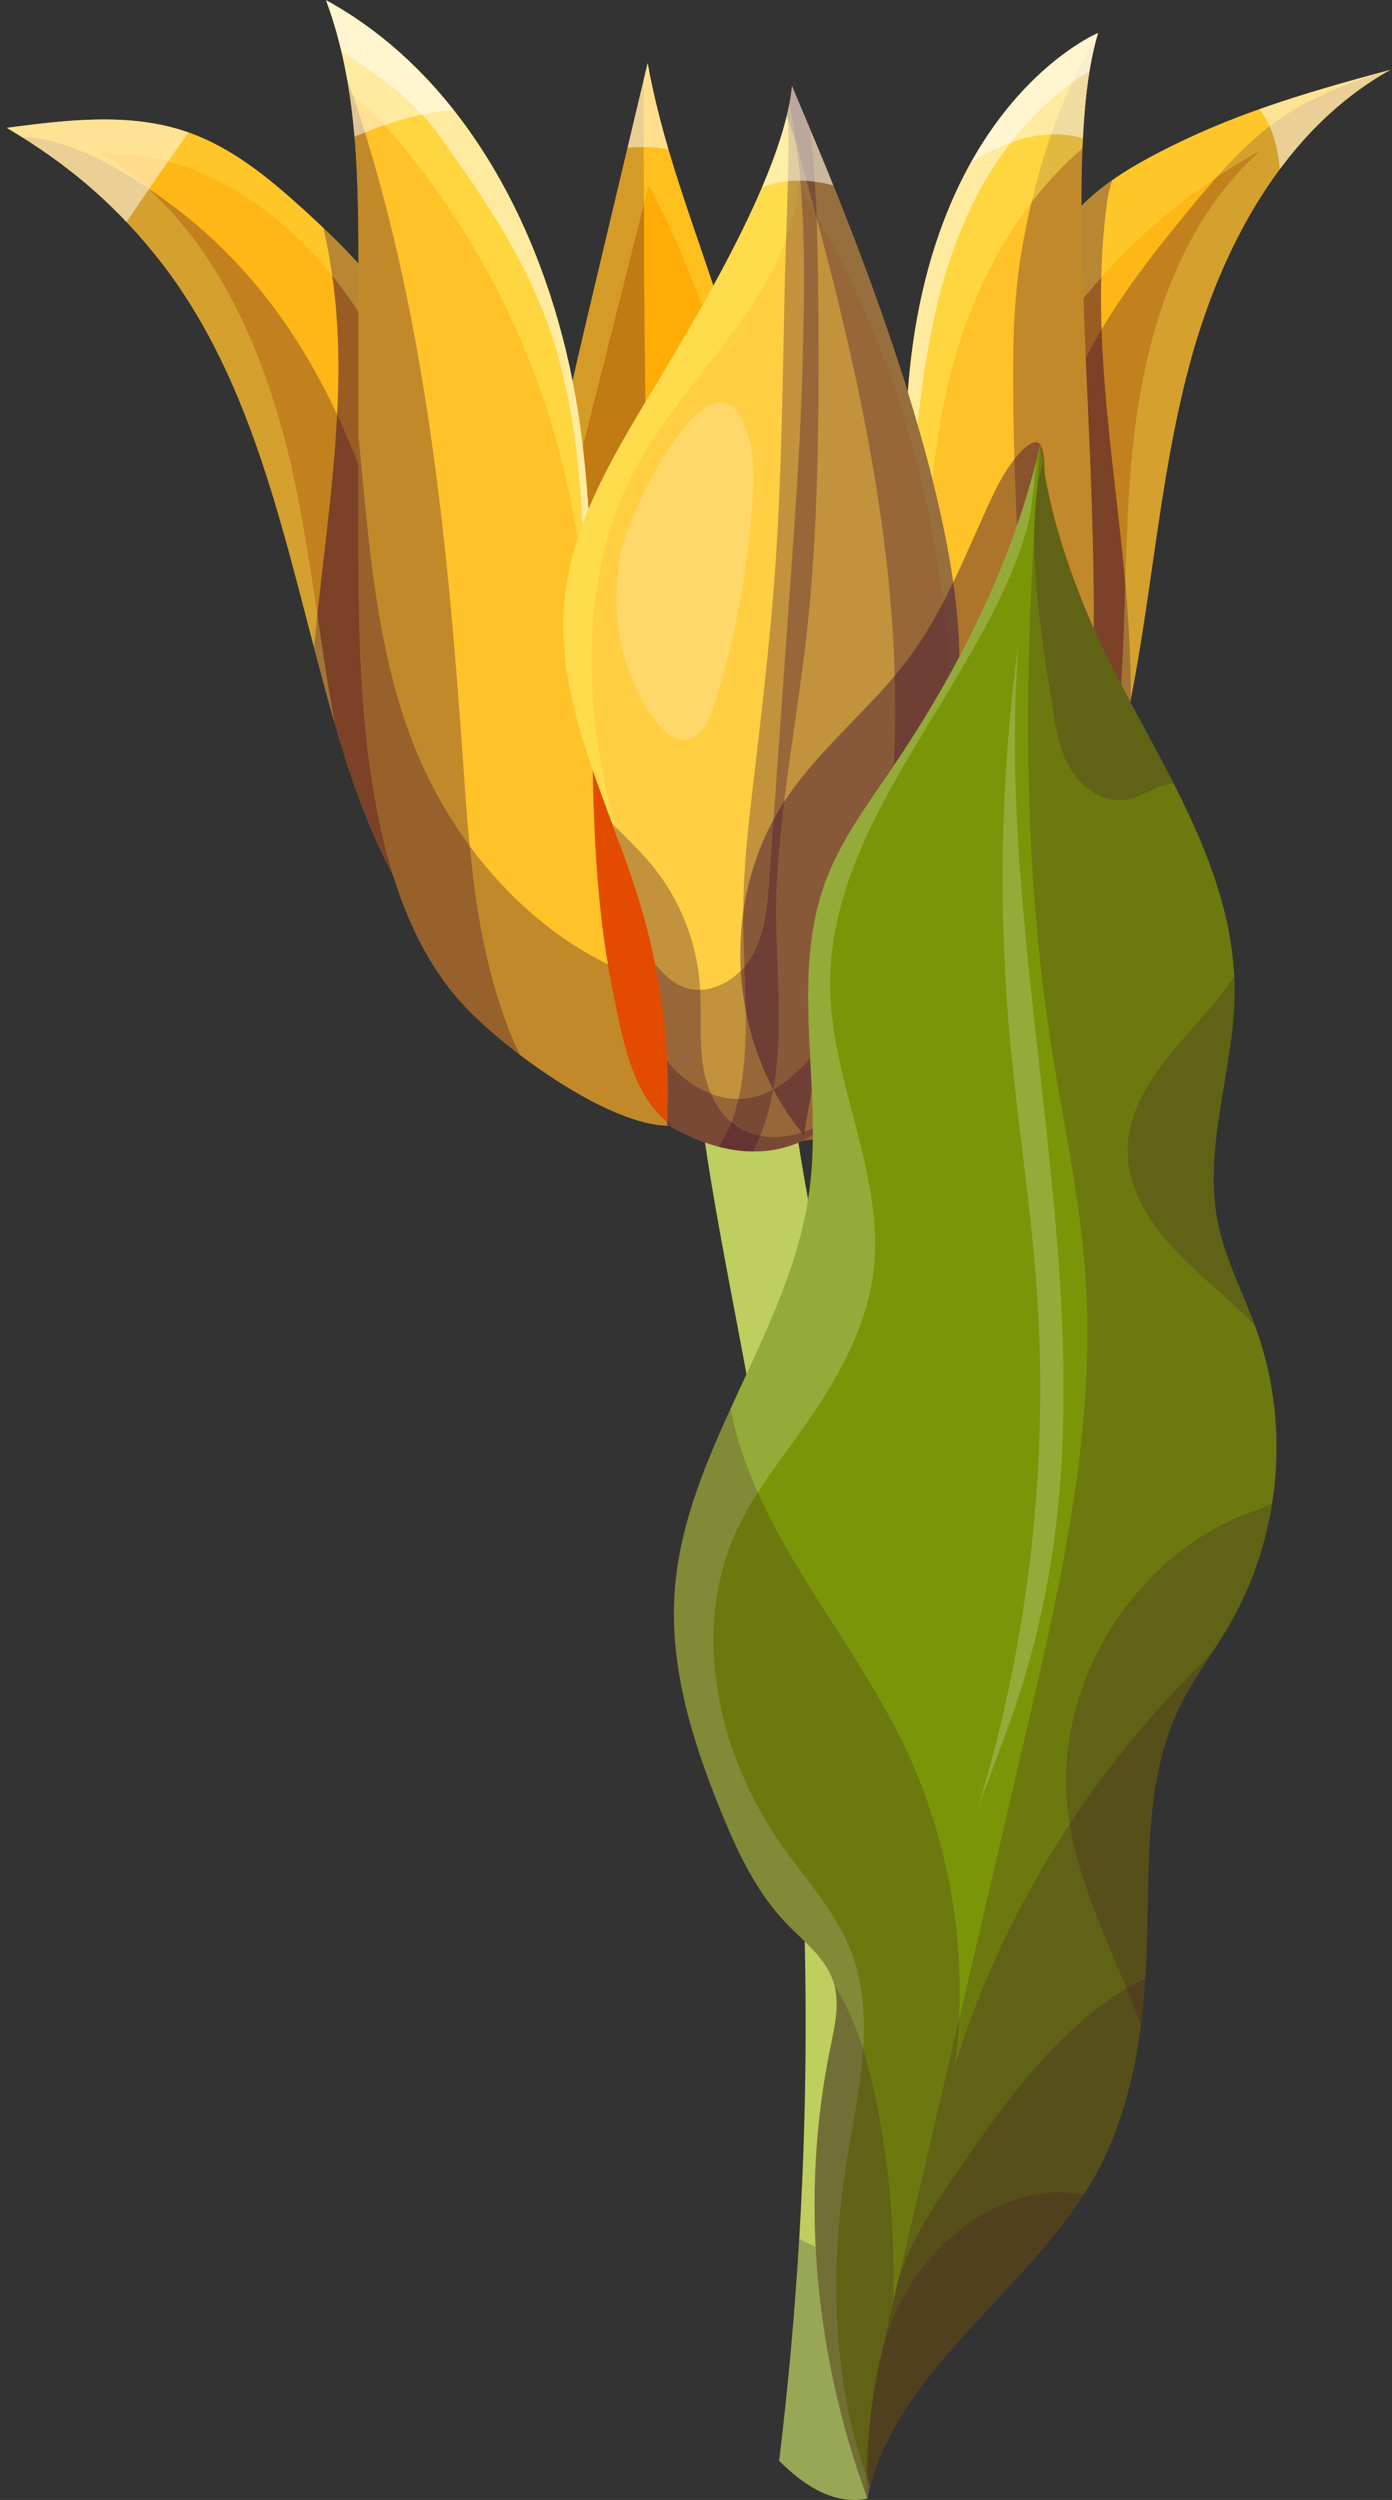 <svg width="83" height="149" viewBox="0 0 83 149" fill="none" xmlns="http://www.w3.org/2000/svg">
<rect x="0" y="0" width="83" height="149" fill="#333333" stroke="none"/>
<g clip-path="url(#clip0_3_173415)">
<path d="M47.844 129.742C47.653 134.238 47.322 138.729 46.851 143.205C46.734 144.318 46.598 145.518 46.459 146.671C46.811 147.019 47.177 147.342 47.544 147.632C48.77 148.601 50.22 149.234 51.719 148.918C51.882 147.686 52.035 146.453 52.177 145.218C52.633 141.25 52.978 137.269 53.213 133.281C53.682 125.307 53.708 117.305 53.293 109.328C52.868 101.16 51.973 93.014 50.648 84.943C50.013 81.073 49.243 77.229 48.526 73.375C47.794 69.441 47.154 65.691 46.805 61.85C46.708 60.785 46.637 59.719 46.588 58.652H41.091C41.415 66.685 43.168 74.552 44.608 82.435C47.433 97.904 48.518 113.854 47.845 129.742H47.844Z" fill="#BECE5F"/>
<g style="mix-blend-mode:overlay" opacity="0.2">
<path d="M51.719 148.918C51.881 147.686 52.035 146.453 52.177 145.218C52.567 141.826 52.874 138.425 53.102 135.018C51.223 134.897 49.358 134.336 47.655 133.433C47.46 136.696 47.193 139.954 46.851 143.204C46.734 144.317 46.597 145.517 46.458 146.67C46.81 147.018 47.176 147.341 47.544 147.631C48.769 148.6 50.219 149.233 51.719 148.917V148.918Z" fill="#000A33"/>
</g>
<path d="M59.714 59.17C59.934 58.229 60.114 57.271 60.141 56.326C60.171 55.249 59.847 54.469 59.299 53.579C58.824 52.806 58.315 52.064 57.743 51.36C57.715 51.325 57.691 51.3 57.671 51.28C57.618 51.259 57.727 51.272 57.506 51.273C56.975 51.275 56.453 51.303 55.925 51.358C55.018 51.454 54.091 51.669 53.178 51.66C53.087 51.66 52.997 51.657 52.906 51.653C52.697 53.556 52.403 55.443 51.862 57.278C50.794 60.905 49.188 64.371 47.225 67.603C50.439 66.136 53.486 64.265 56.354 62.202C57.593 61.311 58.708 60.29 59.715 59.17H59.714Z" fill="#E24B00"/>
<path d="M69.901 8.683C68.041 9.605 66.2 10.624 64.697 12.056C63.195 13.489 62.049 15.386 61.885 17.454C61.038 28.12 54.369 36.026 53.361 46.678C53.28 47.524 53.211 48.373 53.138 49.222C53.335 49.224 53.53 49.217 53.722 49.2C54.704 49.106 55.676 48.931 56.66 48.867C57.385 48.819 58.243 48.786 58.893 49.168C59.53 49.542 59.983 50.266 60.401 50.851C61.377 52.221 62.328 53.649 62.53 55.34C64.696 51.757 66.116 47.63 67.036 43.528C68.641 36.371 69.01 28.965 70.888 21.875C72.766 14.785 76.501 7.731 82.907 4.158C78.388 5.377 74.095 6.604 69.9 8.683H69.901Z" fill="#FFB717"/>
<g style="mix-blend-mode:overlay" opacity="0.3">
<path d="M81.636 4.567C79.788 5.178 77.98 5.929 76.369 7.037C74.287 8.467 72.622 10.412 71.014 12.36C68.579 15.31 66.198 18.349 64.513 21.783C62.346 26.201 61.407 31.121 60.874 36.013C60.248 41.758 60.152 47.561 60.586 53.324C61.13 54.181 61.655 55.05 62.165 55.927C64.537 52.212 66.065 47.856 67.036 43.529C68.641 36.373 69.01 28.967 70.888 21.877C72.762 14.801 76.487 7.761 82.871 4.181C82.5 4.281 82.081 4.421 81.636 4.568V4.567Z" fill="#33032F"/>
</g>
<g style="mix-blend-mode:overlay" opacity="0.5">
<path d="M65.915 23.456C65.594 19.642 65.496 15.778 66.021 11.977C66.063 11.677 66.168 11.253 66.302 10.755C65.738 11.152 65.197 11.579 64.697 12.056C63.195 13.489 62.049 15.386 61.885 17.454C61.598 21.071 60.641 24.369 59.462 27.566C59.538 29.527 59.673 31.488 59.81 33.442C60.236 39.578 60.663 45.714 61.089 51.85C61.79 52.921 62.377 54.055 62.53 55.34C64.696 51.757 66.117 47.63 67.037 43.528C67.175 42.913 67.301 42.296 67.421 41.678C67.479 35.584 66.424 29.532 65.914 23.455L65.915 23.456Z" fill="#33032F"/>
</g>
<path opacity="0.3" d="M64.697 12.057C63.195 13.489 62.049 15.387 61.885 17.454C61.714 19.618 61.3 21.666 60.744 23.648C63.977 17.493 69.041 12.295 75.159 8.982C70.344 13.248 68.295 19.86 67.589 26.253C66.883 32.646 67.299 39.136 66.37 45.501C66.293 46.025 66.204 46.546 66.11 47.067C66.464 45.895 66.771 44.711 67.036 43.529C68.641 36.373 69.01 28.966 70.888 21.876C72.766 14.786 76.501 7.732 82.907 4.159C78.388 5.379 74.095 6.606 69.9 8.685C68.041 9.606 66.199 10.626 64.697 12.058L64.697 12.057Z" fill="#FFEB57"/>
<path d="M40.948 47.182C39.147 44.596 36.74 42.378 34.522 40.155C33.585 39.215 32.645 38.279 31.714 37.334C31.555 39.265 31.477 41.201 31.505 43.145C31.632 52.016 33.671 60.563 39.767 67.012C41.268 62.304 42.607 57.698 43.629 53.102C43.052 51.013 42.221 49.01 40.948 47.181V47.182Z" fill="#E24B00"/>
<path d="M37.596 39.807C39.883 42.131 42.267 44.486 43.917 47.326C44.139 47.71 44.346 48.101 44.541 48.498C45.788 41.274 46.127 34.001 44.958 26.328C43.768 18.517 40.004 11.539 38.617 3.761C37.576 8.141 36.535 12.522 35.494 16.902C34.136 22.616 32.773 28.376 32.044 34.191C33.868 36.088 35.748 37.931 37.596 39.807Z" fill="#FFAC06"/>
<g style="mix-blend-mode:overlay" opacity="0.3">
<path d="M35.494 16.903C33.931 23.479 32.362 30.119 31.759 36.83C33.086 36.449 34.412 36.067 35.739 35.685C36.774 35.387 38.383 35.501 38.333 36.577C38.692 28.894 38.376 21.117 38.397 13.426C38.405 10.534 38.343 7.627 38.387 4.73C37.423 8.788 36.459 12.845 35.495 16.903H35.494Z" fill="#33032F"/>
</g>
<path opacity="0.3" d="M44.914 26.055C43.679 18.355 39.988 11.448 38.617 3.761C37.576 8.141 36.535 12.522 35.494 16.902C33.742 24.272 31.983 31.721 31.584 39.262C32.697 34.98 33.698 30.689 34.81 26.397C36.099 21.274 37.386 16.151 38.674 11.028C41.92 17.181 44.005 23.943 44.789 30.855C44.866 29.256 44.908 27.656 44.914 26.055V26.055Z" fill="#FFEB57"/>
<path d="M31.842 60.704C25.815 58.004 22.555 51.447 20.574 45.148C17.332 34.843 15.992 23.454 9.166 15.08C6.618 11.953 3.874 9.672 0.402 7.619C4.012 7.144 7.78 6.682 11.217 7.884C13.884 8.817 16.113 10.675 18.201 12.578C21.645 15.714 25.033 19.344 25.959 23.908C28.295 35.409 26.561 47.13 29.86 58.393C30.183 59.496 30.918 60.018 31.841 60.704H31.842Z" fill="#FFB717"/>
<g style="mix-blend-mode:overlay" opacity="0.3">
<path d="M25.368 43.18C23.979 35.455 22.16 27.64 18.085 20.931C16.113 17.684 13.566 14.75 10.537 12.446C8.185 10.657 4.705 8.384 1.653 8.183C1.536 8.175 1.424 8.174 1.318 8.178C4.364 10.088 6.847 12.232 9.167 15.079C15.993 23.454 17.334 34.843 20.576 45.147C22.118 50.052 24.436 55.112 28.232 58.387C27.043 53.381 26.282 48.252 25.369 43.179L25.368 43.18Z" fill="#33032F"/>
</g>
<g style="mix-blend-mode:overlay" opacity="0.5">
<path d="M19.282 13.583C19.906 16.284 20.179 19.056 20.177 21.872C20.173 27.465 19.244 33.011 18.724 38.58C19.303 40.792 19.897 42.993 20.574 45.148C21.759 48.916 23.402 52.775 25.821 55.846C25.581 48.461 26.882 40.985 26.919 33.55C26.926 32.209 26.891 30.868 26.814 29.529C26.611 27.651 26.34 25.776 25.96 23.908C25.131 19.823 22.329 16.487 19.282 13.582V13.583Z" fill="#33032F"/>
</g>
<path opacity="0.3" d="M18.202 12.578C16.113 10.675 13.884 8.817 11.217 7.884C7.78 6.682 4.012 7.143 0.402 7.619C3.875 9.672 6.618 11.952 9.167 15.079C15.545 22.906 17.134 33.365 19.961 43.111C19.088 38.373 18.581 33.535 17.594 28.815C15.991 21.136 12.678 13.208 5.994 9.097C11.257 9.048 15.87 11.837 19.307 15.822C22.744 19.806 24.749 24.846 25.971 29.963C25.275 25.751 24.46 21.674 23.056 17.75C21.657 15.863 19.937 14.157 18.203 12.578L18.202 12.578Z" fill="#FFEB57"/>
<path d="M40.067 67.085C36.378 67.273 29.527 62.194 27.159 59.359C24.792 56.524 23.492 52.942 22.702 49.334C21.378 43.286 21.373 37.036 21.373 30.845C21.373 25.971 21.373 21.097 21.373 16.223C21.373 10.751 21.351 5.142 19.441 0.013C27.86 4.627 32.636 14.154 34.307 23.606C36.368 35.277 34.195 47.417 36.535 59.036C37.102 61.849 37.697 65.463 40.066 67.085H40.067Z" fill="#FFC229"/>
<path opacity="0.5" d="M34.308 23.606C32.638 14.154 27.861 4.627 19.442 0.013C20.099 1.777 20.533 3.599 20.819 5.451C21.787 6.324 22.747 7.207 23.607 8.226C27.919 13.333 31.165 19.34 33.03 25.761C34.454 30.662 35.076 35.732 35.317 40.84C35.312 35.06 35.31 29.278 34.308 23.607V23.606Z" fill="#FFEB57"/>
<g style="mix-blend-mode:overlay" opacity="0.5">
<path d="M34.891 37.304C35.032 36.439 35.157 35.571 35.267 34.702C35.184 30.978 34.954 27.269 34.308 23.607C32.638 14.154 27.861 4.627 19.442 0.013C19.812 1.006 20.11 2.017 20.352 3.041C22.473 4.471 24.533 5.779 26.146 8.02C28.482 11.264 30.798 14.627 32.298 18.353C34.693 24.304 34.808 30.889 34.891 37.303V37.304Z" fill="white"/>
</g>
<path d="M47.866 67.982C47.866 67.982 57.992 67.439 63.038 54.014C68.085 40.589 62.342 12.232 65.475 1.967C65.475 1.967 52.423 7.392 54.163 31.21C55.904 55.029 55.143 62.666 47.866 67.981V67.982Z" fill="#FFC229"/>
<g style="mix-blend-mode:overlay" opacity="0.3">
<path d="M60.888 15.123C60.435 17.86 60.393 20.648 60.414 23.422C60.44 26.923 60.566 30.422 60.791 33.915C61.169 39.795 61.824 45.749 60.728 51.538C59.632 57.327 56.438 63.073 51.104 65.576C50.803 65.717 50.499 65.845 50.191 65.964C49.504 66.684 48.732 67.35 47.866 67.982C47.866 67.982 57.992 67.439 63.038 54.014C68.054 40.673 62.415 12.589 65.418 2.165C62.98 6.078 61.593 10.867 60.888 15.122V15.123Z" fill="#33032F"/>
</g>
<g style="mix-blend-mode:overlay" opacity="0.3">
<path d="M63.038 54.014C64.54 50.02 65.086 44.704 65.196 38.937C64.357 45.744 61.375 52.871 55.25 55.917C54.981 56.05 54.708 56.175 54.433 56.291C53.571 61.991 51.557 65.286 47.866 67.982C47.866 67.982 57.992 67.439 63.038 54.014Z" fill="#33032F"/>
</g>
<path opacity="0.5" d="M54.162 31.211C54.532 36.276 54.789 40.607 54.894 44.342C56.146 42.147 55.363 38.843 55.337 36.458C55.285 31.69 55.505 26.878 56.688 22.24C57.983 17.156 60.604 12.218 64.54 8.851C64.65 6.12 64.925 3.766 65.474 1.968C65.474 1.968 52.422 7.394 54.162 31.212V31.211Z" fill="#FFEB57"/>
<g style="mix-blend-mode:overlay" opacity="0.5">
<path d="M65.475 1.967C65.475 1.967 52.423 7.392 54.164 31.21C54.364 33.94 54.529 36.455 54.657 38.78C54.788 38.269 54.912 37.815 55.018 37.461C54.007 33.863 54.23 30.044 54.602 26.325C55.072 21.635 55.791 16.891 57.773 12.614C59.339 9.235 61.797 6.151 64.961 4.257C65.097 3.419 65.266 2.652 65.475 1.966V1.967Z" fill="white"/>
</g>
<path d="M47.224 5.114C46.762 10.13 41.919 18.229 39.41 22.423C36.903 26.617 34.127 30.901 33.661 35.765C33.06 42.031 36.381 47.908 38.189 53.938C39.456 58.164 39.992 62.607 39.767 67.013C41.53 68.028 43.304 68.713 45.336 68.62C47.368 68.527 49.436 67.461 50.318 65.628C53.234 59.562 56.152 48.501 57.048 41.831C58.593 30.338 48.053 7.317 47.224 5.115V5.114Z" fill="#FFCE43"/>
<path opacity="0.5" d="M39.411 22.423C36.903 26.617 34.127 30.901 33.661 35.765C33.181 40.788 35.217 45.56 36.976 50.361C36.318 47.825 35.689 45.289 35.431 42.63C34.955 37.71 35.473 32.578 37.76 28.195C40.863 22.248 47.146 17.626 47.588 10.932C53.673 20.81 56.79 32.441 56.706 44.035C56.84 43.26 56.955 42.521 57.048 41.831C58.594 30.339 48.053 7.317 47.224 5.115C46.763 10.131 41.919 18.23 39.411 22.424V22.423Z" fill="#FFEB57"/>
<g style="mix-blend-mode:overlay" opacity="0.3">
<path d="M47.224 5.114C47.192 5.457 47.138 5.814 47.069 6.183C48.13 11.302 47.982 16.882 47.849 21.939C47.742 26.018 47.456 30.09 47.167 34.16C46.736 40.242 46.304 46.324 45.873 52.406C45.76 54.008 45.625 55.679 44.799 57.058C43.973 58.437 42.227 59.408 40.731 58.82C40.074 58.561 39.552 58.044 39.093 57.507C39.085 57.498 39.077 57.487 39.069 57.476C39.693 60.61 39.932 63.82 39.768 67.012C41.531 68.027 43.305 68.712 45.337 68.619C47.369 68.526 49.437 67.46 50.319 65.627C53.235 59.562 56.153 48.5 57.049 41.83C58.594 30.338 48.054 7.316 47.225 5.114H47.224Z" fill="#33032F"/>
</g>
<g style="mix-blend-mode:overlay" opacity="0.3">
<path d="M46.956 6.718C46.995 7.414 47.019 8.111 47.014 8.809C46.993 11.31 46.871 13.814 46.81 16.314C46.683 21.504 46.643 26.696 46.351 31.882C46.062 36.989 45.467 42.033 44.865 47.109C44.573 49.566 44.322 52.031 44.314 54.507C44.308 57.002 44.548 59.495 44.448 61.991C44.365 64.093 44.087 66.546 42.851 68.346C43.509 68.52 44.186 68.62 44.892 68.627C44.989 68.444 45.081 68.258 45.165 68.071C47.268 63.335 46.069 57.822 46.31 52.821C46.58 47.174 47.783 41.606 48.284 35.975C48.778 30.408 48.837 24.811 48.8 19.225C48.78 16.091 48.763 12.913 48.505 9.788C48.45 9.127 48.402 8.462 48.346 7.798C47.77 6.428 47.363 5.481 47.224 5.115C47.178 5.62 47.085 6.158 46.957 6.719L46.956 6.718Z" fill="#33032F"/>
</g>
<g style="mix-blend-mode:overlay" opacity="0.3">
<path d="M45.336 68.619C47.368 68.526 49.436 67.46 50.317 65.627C53.233 59.562 56.151 48.5 57.048 41.83C58.593 30.338 48.053 7.316 47.223 5.114C47.17 5.686 47.059 6.299 46.902 6.94C47.141 7.552 47.354 8.141 47.509 8.69C48.5 12.21 49.454 15.743 50.295 19.303C51.976 26.416 53.233 33.673 53.365 40.996C53.436 44.94 53.178 48.893 52.501 52.781C51.826 56.653 50.645 60.618 47.937 63.469C47.046 64.406 45.953 65.225 44.68 65.442C42.824 65.76 40.955 64.707 39.772 63.236C39.831 64.494 39.831 65.754 39.767 67.012C41.529 68.027 43.303 68.712 45.336 68.619Z" fill="#33032F"/>
</g>
<g style="mix-blend-mode:overlay" opacity="0.2">
<path d="M37.058 32.763C36.306 36.265 36.927 40.126 39.098 42.976C39.558 43.58 40.213 44.186 40.965 44.079C41.828 43.957 42.268 43 42.534 42.171C43.822 38.148 44.609 33.965 44.869 29.749C44.942 28.56 44.972 27.35 44.673 26.198C42.911 19.424 37.613 30.177 37.058 32.764V32.763Z" fill="white"/>
</g>
<g style="mix-blend-mode:overlay" opacity="0.3">
<path d="M49.582 66.712C47.742 67.783 45.566 68.263 43.886 67.102C42.644 66.242 42.055 64.692 41.873 63.193C41.691 61.693 41.844 60.172 41.727 58.666C41.528 56.072 40.509 53.548 38.853 51.542C38.132 50.669 37.299 49.896 36.505 49.088C37.106 50.7 37.702 52.313 38.189 53.938C39.456 58.164 39.992 62.607 39.767 67.013C41.529 68.028 43.303 68.713 45.336 68.62C46.925 68.547 48.533 67.877 49.582 66.712V66.712Z" fill="#33032F"/>
</g>
<g style="mix-blend-mode:overlay" opacity="0.3">
<path d="M30.468 61.677C28.327 56.397 27.973 50.593 27.575 44.91C26.621 31.281 25.206 17.444 20.68 4.62C21.363 8.41 21.376 12.35 21.376 16.222C21.376 21.096 21.376 25.969 21.375 30.843C21.375 37.035 21.379 43.284 22.704 49.333C23.494 52.94 24.794 56.522 27.161 59.358C27.993 60.354 29.38 61.628 30.988 62.852C30.804 62.464 30.63 62.071 30.469 61.676L30.468 61.677Z" fill="#33032F"/>
</g>
<g style="mix-blend-mode:overlay" opacity="0.3">
<path d="M24.471 43.886C22.641 38.96 22.112 33.695 21.616 28.501C21.536 27.659 21.456 26.818 21.375 25.977C21.375 27.599 21.375 29.222 21.375 30.845C21.375 37.037 21.379 43.286 22.704 49.334C23.494 52.941 24.793 56.524 27.161 59.359C29.528 62.194 36.38 67.273 40.069 67.085C37.7 65.463 37.104 61.85 36.538 59.036C36.433 58.518 36.341 57.998 36.254 57.477C30.839 54.837 26.607 49.628 24.473 43.885L24.471 43.886Z" fill="#33032F"/>
</g>
<g style="mix-blend-mode:overlay" opacity="0.5">
<path d="M27.055 6.564C24.96 3.911 22.432 1.652 19.442 0.013C20.416 2.628 20.899 5.367 21.139 8.149C22.604 7.531 24.102 7.002 25.665 6.729C26.122 6.648 26.587 6.593 27.055 6.564Z" fill="white"/>
</g>
<g style="mix-blend-mode:overlay" opacity="0.5">
<path d="M11.217 7.885C7.78 6.683 4.012 7.144 0.402 7.62C3.151 9.245 5.442 11.014 7.542 13.231C8.66 11.588 10.05 9.576 11.235 7.891C11.229 7.89 11.223 7.887 11.218 7.885H11.217Z" fill="white"/>
</g>
<g style="mix-blend-mode:overlay" opacity="0.5">
<path d="M75.096 6.509C75.879 7.495 76.194 8.793 76.309 10.089C78.095 7.685 80.276 5.628 82.909 4.16C80.234 4.882 77.639 5.607 75.096 6.509V6.509Z" fill="white"/>
</g>
<g style="mix-blend-mode:overlay" opacity="0.5">
<path d="M48.192 10.786C48.699 10.827 49.197 10.92 49.686 11.051C48.429 7.933 47.454 5.724 47.224 5.114C47.064 6.854 46.376 8.964 45.442 11.154C46.308 10.829 47.267 10.71 48.192 10.785V10.786Z" fill="white"/>
</g>
<g style="mix-blend-mode:overlay" opacity="0.5">
<path d="M38.617 3.761C38.218 5.441 37.819 7.12 37.42 8.801C38.241 8.744 39.063 8.752 39.858 8.906C39.362 7.219 38.929 5.51 38.617 3.761Z" fill="white"/>
</g>
<g style="mix-blend-mode:overlay" opacity="0.5">
<path d="M64.569 8.246C64.694 5.773 64.967 3.63 65.475 1.968C65.475 1.968 61.235 3.733 57.911 9.661C60.016 8.368 62.298 7.588 64.569 8.246Z" fill="white"/>
</g>
<g style="mix-blend-mode:overlay" opacity="0.4">
<path d="M53.207 40.45C51.086 42.91 48.559 45.04 46.775 47.755C42.867 53.703 43.36 62.19 47.929 67.646C48.73 63.021 49.561 58.305 51.775 54.165C53.628 50.701 56.376 47.785 58.29 44.355C60.114 41.084 61.138 37.414 61.674 33.707C61.933 31.912 62.677 27.451 62.022 26.49C61.623 25.906 60.27 27.247 59.231 29.453C57.379 33.388 56.123 37.067 53.206 40.45L53.207 40.45Z" fill="#33032F"/>
</g>
<path d="M74.974 79.419C74.203 77.206 73.057 75.109 72.605 72.809C71.709 68.257 73.635 63.629 73.614 58.99C73.575 50.618 67.638 43.57 64.635 36.099C63.829 34.094 63.136 32.081 62.645 29.976C62.376 28.82 62.168 27.657 62.022 26.49C60.459 33.432 57.136 39.972 53.12 45.891C51.674 48.022 50.117 50.122 49.222 52.537C47.065 58.355 49.088 64.871 48.255 71.019C47.122 79.391 40.794 86.493 40.226 94.922C39.924 99.409 41.305 103.84 43.007 108.002C43.979 110.381 45.094 112.762 46.872 114.617C47.914 115.705 49.216 116.665 49.688 118.095C50.104 119.355 49.785 120.725 49.517 122.025C47.674 130.953 48.578 140.36 51.718 148.919C53.328 140.943 62.208 136.09 65.763 128.77C67.775 124.629 68.284 119.923 68.4 115.321C68.516 110.742 68.314 105.957 70.292 101.825C71.147 100.037 72.377 98.457 73.363 96.738C76.337 91.551 76.94 85.066 74.973 79.419H74.974Z" fill="#7A9608"/>
<g style="mix-blend-mode:overlay" opacity="0.2">
<path d="M62.645 62.1C63.347 66.691 64.376 71.24 64.71 75.873C65.379 85.139 63.254 94.353 61.143 103.4C58.573 114.415 56.003 125.43 53.434 136.445C52.718 139.511 52.002 142.59 51.73 145.728C51.648 146.688 51.609 147.652 51.611 148.616C51.648 148.718 51.683 148.819 51.72 148.919C53.329 140.943 62.21 136.09 65.765 128.77C67.777 124.629 68.286 119.923 68.402 115.321C68.517 110.742 68.316 105.957 70.293 101.825C71.149 100.037 72.378 98.457 73.364 96.738C76.339 91.551 76.942 85.066 74.975 79.419C74.203 77.206 73.058 75.109 72.605 72.809C71.71 68.257 73.635 63.629 73.614 58.99C73.576 50.618 67.639 43.57 64.635 36.099C63.83 34.094 63.137 32.081 62.645 29.976C62.377 28.82 62.168 27.657 62.023 26.49C61.094 38.495 60.826 50.198 62.646 62.101L62.645 62.1Z" fill="#33032F"/>
</g>
<g style="mix-blend-mode:overlay" opacity="0.2">
<path d="M53.462 137.715C51.931 141.136 51.687 144.927 51.763 148.711C53.318 141.608 60.629 136.976 64.62 130.788C60.04 129.929 55.391 133.403 53.462 137.714L53.462 137.715Z" fill="#33032F"/>
</g>
<g style="mix-blend-mode:overlay" opacity="0.2">
<path d="M62.767 42.185C62.956 43.49 63.188 44.831 63.895 45.942C64.602 47.054 65.905 47.89 67.203 47.66C67.937 47.529 68.575 47.085 69.279 46.838C69.506 46.759 69.736 46.705 69.966 46.671C68.159 43.117 66.065 39.656 64.635 36.098C63.829 34.094 63.136 32.081 62.645 29.975C62.465 29.202 62.315 28.425 62.19 27.647C60.833 31.7 62.478 40.18 62.767 42.185Z" fill="#33032F"/>
</g>
<g style="mix-blend-mode:overlay" opacity="0.2">
<path d="M73.364 96.738C74.629 94.531 75.464 92.089 75.856 89.577C75.37 89.839 74.829 90.025 74.311 90.226C67.376 92.92 62.767 100.634 63.681 108.017C64.227 112.424 66.485 116.516 68.021 120.69C68.25 118.91 68.356 117.108 68.401 115.319C68.516 110.74 68.315 105.955 70.292 101.824C71.148 100.036 72.377 98.456 73.363 96.737L73.364 96.738Z" fill="#33032F"/>
</g>
<g style="mix-blend-mode:overlay" opacity="0.2">
<path d="M70.939 75.386C72.235 76.615 73.656 77.754 74.849 79.07C74.084 76.984 73.033 74.987 72.605 72.809C71.709 68.257 73.635 63.629 73.614 58.99C73.613 58.733 73.606 58.477 73.593 58.221C73.261 58.709 72.905 59.179 72.534 59.625C70.252 62.378 67.204 65.084 67.242 68.66C67.269 71.29 69.032 73.576 70.939 75.386H70.939Z" fill="#33032F"/>
</g>
<g style="mix-blend-mode:overlay" opacity="0.2">
<path d="M50.504 128.738C51.191 124.563 52.273 120.154 50.714 116.22C49.8 113.914 48.068 112.048 46.638 110.021C42.818 104.608 41.146 97.261 43.912 91.242C44.914 89.062 46.429 87.166 47.819 85.209C49.854 82.345 51.687 79.189 52.092 75.699C52.754 70.015 49.553 64.537 49.497 58.815C49.432 52.075 53.54 46.28 56.83 40.724C58.528 37.858 60.231 34.914 61.174 31.697C61.61 30.209 61.62 28.787 61.783 27.49C60.136 34.06 56.942 40.257 53.12 45.889C51.674 48.02 50.117 50.12 49.222 52.535C47.065 58.353 49.088 64.869 48.255 71.018C47.122 79.389 40.794 86.491 40.226 94.92C39.924 99.407 41.305 103.838 43.007 108.001C43.979 110.379 45.094 112.76 46.872 114.616C47.914 115.704 49.216 116.663 49.688 118.093C50.104 119.354 49.785 120.723 49.517 122.023C47.674 130.951 48.578 140.358 51.718 148.918C51.768 148.67 51.826 148.425 51.889 148.183C49.59 142.203 49.445 135.173 50.503 128.738H50.504Z" fill="white"/>
</g>
<g style="mix-blend-mode:overlay" opacity="0.2">
<path d="M51.719 148.918C53.329 140.942 62.209 136.089 65.765 128.769C67.777 124.628 68.285 119.922 68.402 115.32C68.517 110.741 68.315 105.956 70.293 101.824C70.833 100.698 71.52 99.653 72.203 98.603C65.178 105.358 59.8 113.856 56.935 123.122C57.806 116.613 56.726 109.855 53.87 103.941C50.722 97.423 45.465 91.857 43.745 84.826C43.675 84.543 43.614 84.26 43.557 83.974C41.942 87.511 40.485 91.078 40.226 94.921C39.924 99.408 41.304 103.839 43.006 108.002C43.978 110.38 45.094 112.761 46.872 114.616C47.914 115.704 49.215 116.664 49.687 118.094C50.104 119.355 49.785 120.724 49.517 122.024C47.674 130.952 48.577 140.359 51.718 148.918H51.719Z" fill="#33032F"/>
</g>
<g style="mix-blend-mode:overlay" opacity="0.2">
<path d="M68.288 117.904C63.517 120.279 60.122 125.004 57.048 129.482C55.369 131.929 53.642 134.493 53.238 137.432C53.387 133.421 53.07 129.393 52.293 125.455C51.803 122.968 51.109 120.473 49.757 118.332C50.064 119.525 49.769 120.805 49.517 122.024C47.674 130.952 48.578 140.359 51.718 148.918C53.328 140.942 62.208 136.089 65.763 128.769C67.399 125.401 68.042 121.66 68.287 117.904H68.288Z" fill="#33032F"/>
</g>
<g style="mix-blend-mode:overlay" opacity="0.2">
<path d="M58.369 107.561C61.376 97.626 62.551 87.14 61.815 76.786C61.452 71.689 60.633 66.636 60.186 61.547C59.508 53.831 59.69 46.04 60.727 38.364C59.21 57.791 66.426 77.961 61.908 96.916C60.916 101.078 59.887 103.56 58.369 107.561Z" fill="white"/>
</g>
</g>
<defs>
<clipPath id="clip0_3_173415">
<rect width="82.507" height="148.987" fill="white" transform="translate(0.4 0.013)"/>
</clipPath>
</defs>
</svg>
